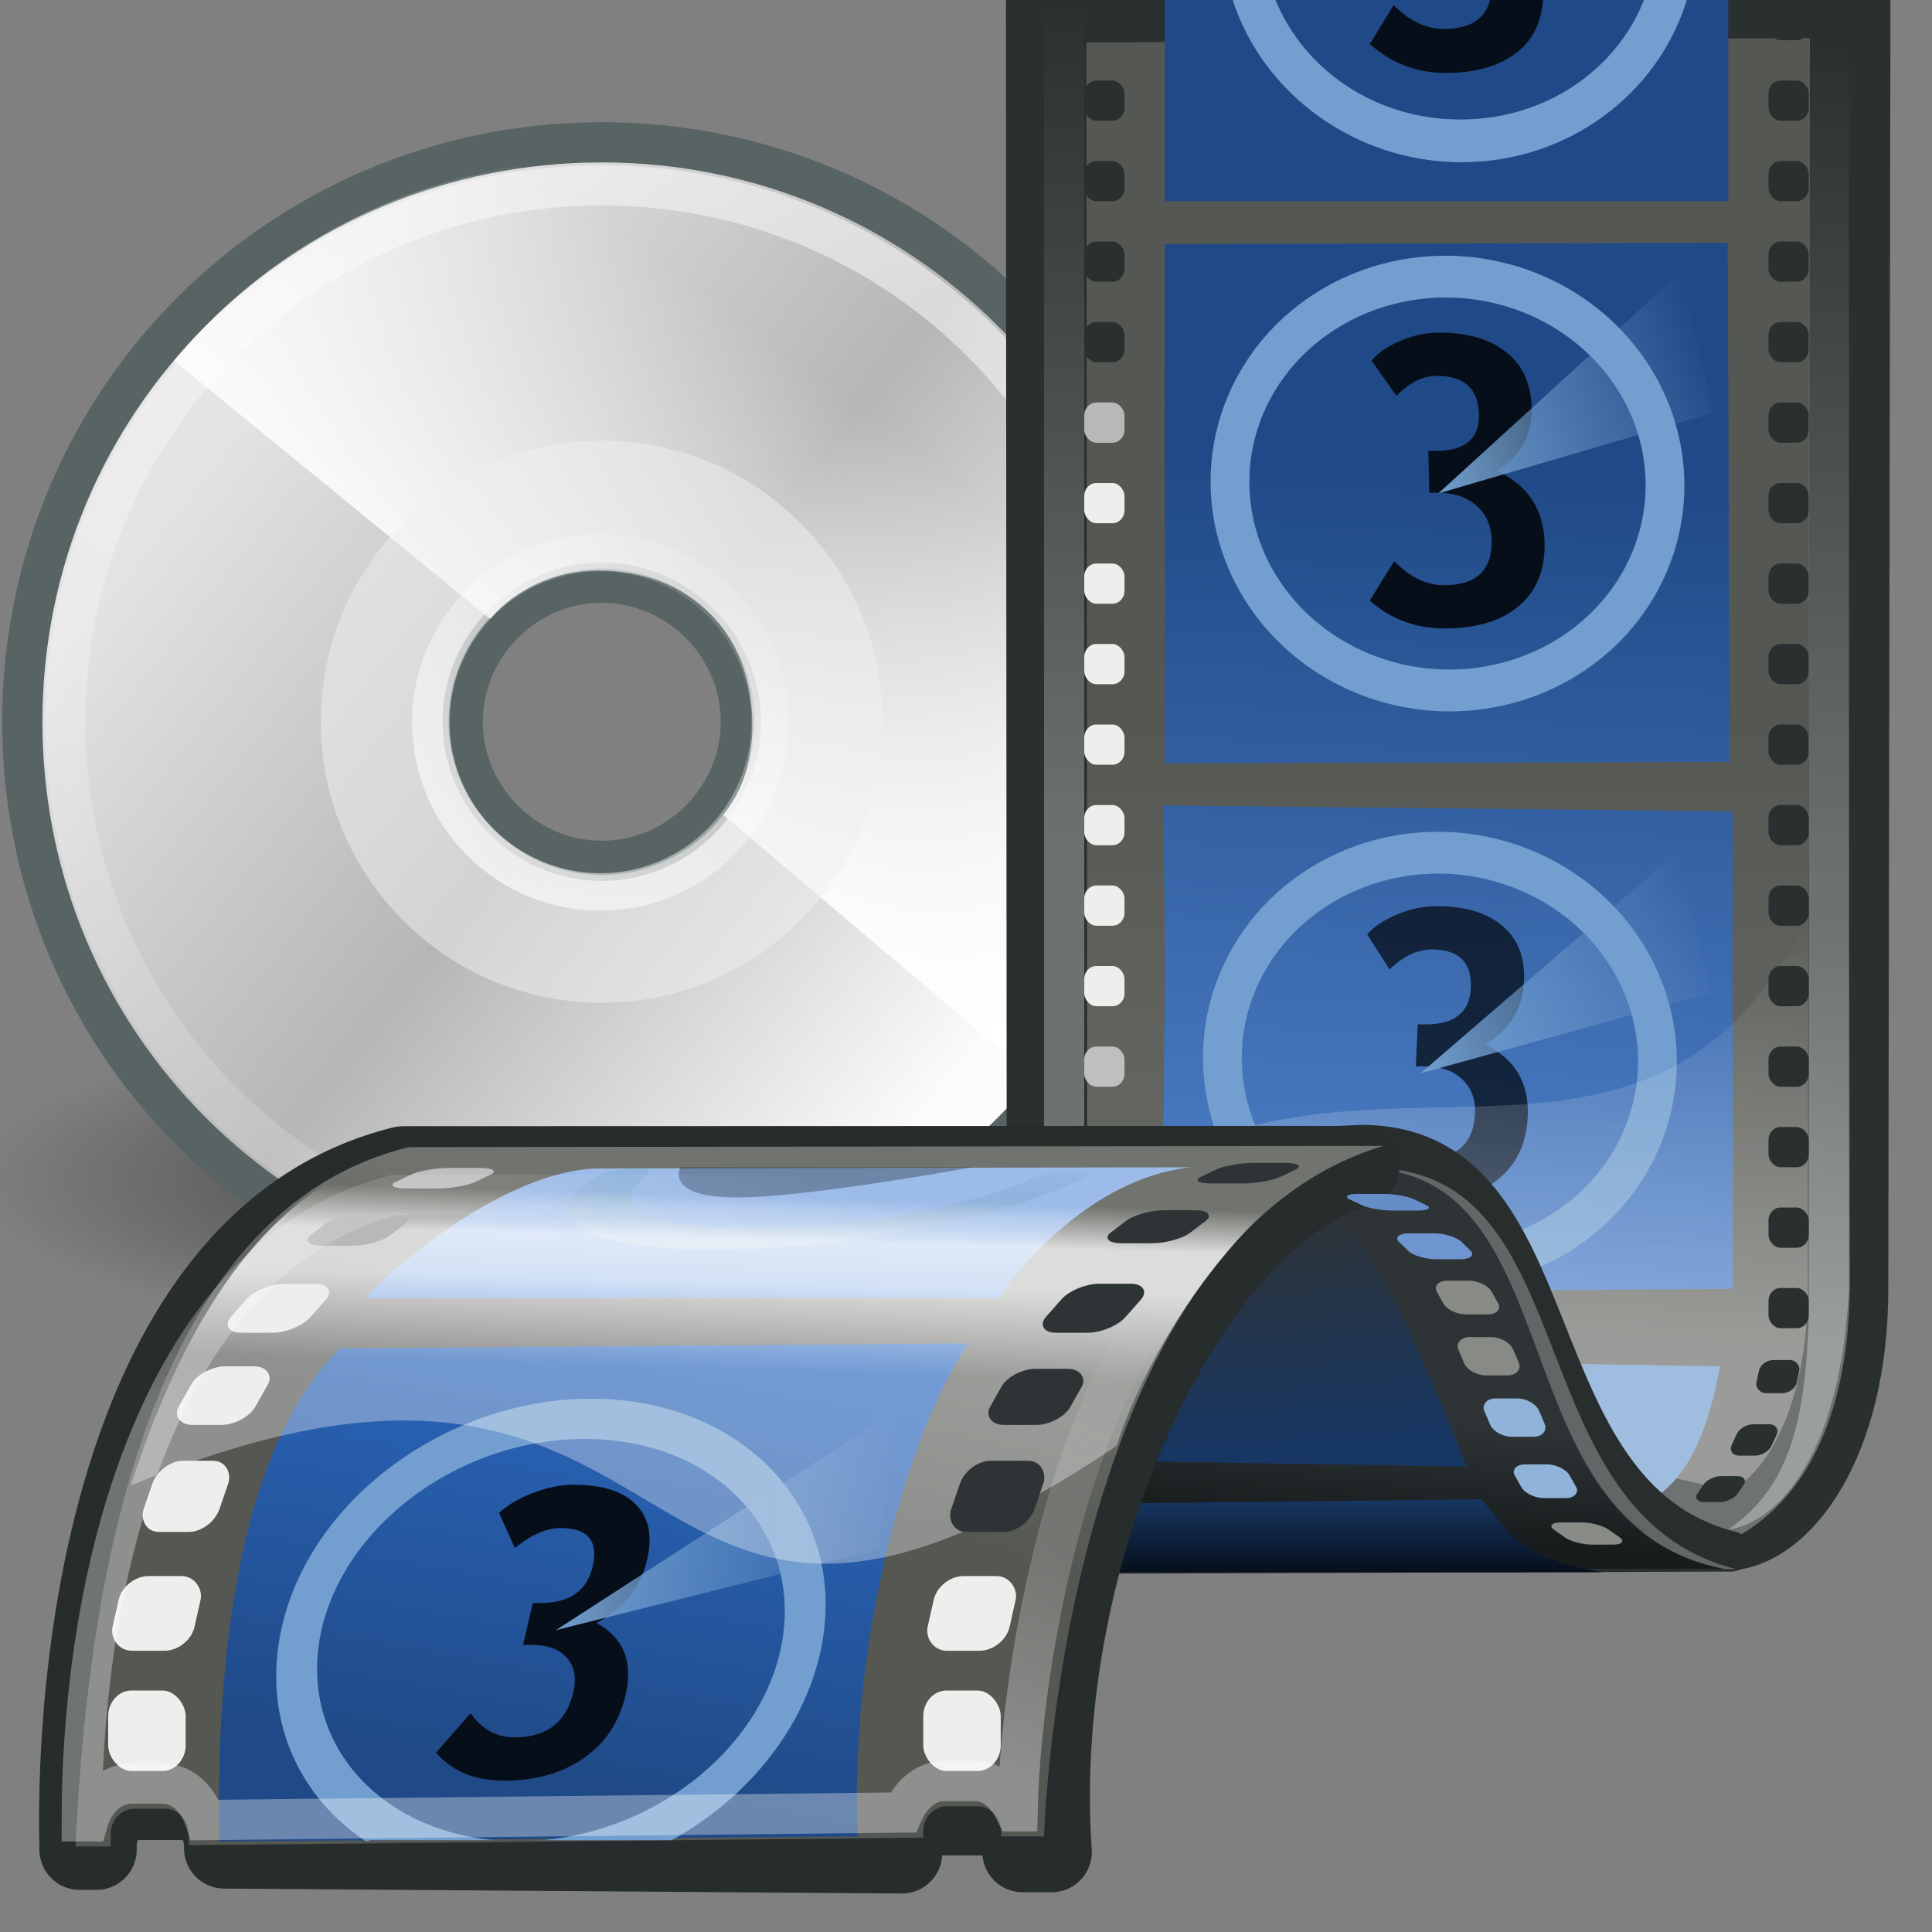 <?xml version="1.0" encoding="UTF-8" standalone="no"?>
<!-- Created with Inkscape (http://www.inkscape.org/) -->
<svg id="svg11300" xmlns:rdf="http://www.w3.org/1999/02/22-rdf-syntax-ns#" xmlns="http://www.w3.org/2000/svg" height="48px" width="48px" xmlns:cc="http://web.resource.org/cc/" xmlns:xlink="http://www.w3.org/1999/xlink" xmlns:dc="http://purl.org/dc/elements/1.1/">
 <rect width="100%" height="100%" fill="#808080" stroke="none"/>
 <defs id="defs3">
  <linearGradient id="linearGradient3081">
   <stop id="stop3083" style="stop-color:#fff" offset="0"/>
   <stop id="stop3085" style="stop-color:#fff;stop-opacity:0" offset="1"/>
  </linearGradient>
  <linearGradient id="linearGradient2933">
   <stop id="stop2935" style="stop-color:#204a87" offset="0"/>
   <stop id="stop2937" style="stop-color:#5b8fdb" offset="1"/>
  </linearGradient>
  <linearGradient id="linearGradient2855">
   <stop id="stop2857" style="stop-color:#2e3436" offset="0"/>
   <stop id="stop2859" style="stop-color:#181c1d" offset="1"/>
  </linearGradient>
  <linearGradient id="linearGradient2847">
   <stop id="stop2849" style="stop-color:#555753" offset="0"/>
   <stop id="stop2851" style="stop-color:#71736e" offset="1"/>
  </linearGradient>
  <linearGradient id="linearGradient2839">
   <stop id="stop2841" style="stop-color:#555753" offset="0"/>
   <stop id="stop2843" style="stop-color:#6c6e69" offset="1"/>
  </linearGradient>
  <linearGradient id="linearGradient2831">
   <stop id="stop2833" style="stop-color:#729fcf" offset="0"/>
   <stop id="stop2835" style="stop-color:#729fcf;stop-opacity:0" offset="1"/>
  </linearGradient>
  <linearGradient id="linearGradient4415" y2="11.67" gradientUnits="userSpaceOnUse" y1="24.92" gradientTransform="translate(.5 -.354)" x2="15.889" x1="25.986">
   <stop id="stop4411" style="stop-color:#fff" offset="0"/>
   <stop id="stop4413" style="stop-color:#fff;stop-opacity:0" offset="1"/>
  </linearGradient>
  <linearGradient id="linearGradient3526" y2="34.308" gradientUnits="userSpaceOnUse" y1="11.188" gradientTransform="matrix(1.19 0 0 1.19 -4.309 -3.833)" x2="32.511" x1="14.997">
   <stop id="stop3034" style="stop-color:#EBEBEB" offset="0"/>
   <stop id="stop3036" style="stop-color:#fff" offset=".5"/>
   <stop id="stop3038" style="stop-color:#EBEBEB" offset="1"/>
  </linearGradient>
  <linearGradient id="linearGradient3523" y2="14.203" gradientUnits="userSpaceOnUse" y1="32.416" gradientTransform="matrix(1.19 0 0 1.19 -4.309 -3.833)" x2="35.391" x1="12.274">
   <stop id="stop3043" style="stop-color:#FBFBFB" offset="0"/>
   <stop id="stop3045" style="stop-color:#B6B6B6" offset=".5"/>
   <stop id="stop3047" style="stop-color:#E4E4E4" offset="1"/>
  </linearGradient>
  <linearGradient id="linearGradient3519" y2="54.698" gradientUnits="userSpaceOnUse" y1="3.61" gradientTransform="matrix(.974 0 0 .974 .544 -.688)" x2="48.799" x1="10.502">
   <stop id="stop6038" style="stop-color:#fff" offset="0"/>
   <stop id="stop6040" style="stop-color:#fff;stop-opacity:0" offset="1"/>
  </linearGradient>
  <linearGradient id="linearGradient3515" y2="18.367" gradientUnits="userSpaceOnUse" y1="31.495" x2="17.743" x1="28.703">
   <stop id="stop6030" style="stop-color:#fff" offset="0"/>
   <stop id="stop6032" style="stop-color:#fff;stop-opacity:0" offset="1"/>
  </linearGradient>
  <radialGradient id="radialGradient3507" gradientUnits="userSpaceOnUse" xlink:href="#linearGradient23419" cx="23.335" cy="41.636" r="22.627" gradientTransform="matrix(1 0 0 .25 0 31.227)"/>
  <linearGradient id="linearGradient23419">
   <stop id="stop23421" offset="0"/>
   <stop id="stop23423" style="stop-opacity:0" offset="1"/>
  </linearGradient>
  <linearGradient id="linearGradient2837" y2="37.75" xlink:href="#linearGradient2831" gradientUnits="userSpaceOnUse" x2="23.375" gradientTransform="translate(-1.062)" y1="37.75" x1="14.875"/>
  <linearGradient id="linearGradient2845" y2="33.875" xlink:href="#linearGradient2839" gradientUnits="userSpaceOnUse" x2="36.509" gradientTransform="translate(-2)" y1="17.875" x1="36.509"/>
  <linearGradient id="linearGradient2861" y2="37.75" xlink:href="#linearGradient2855" gradientUnits="userSpaceOnUse" x2="32.25" gradientTransform="translate(-1.062)" y1="34.875" x1="32.5"/>
  <linearGradient id="linearGradient2869" y2="33.375" gradientUnits="userSpaceOnUse" x2="18.75" gradientTransform="translate(-1.062)" y1="44.5" x1="16.748">
   <stop id="stop2865" style="stop-color:#204a87" offset="0"/>
   <stop id="stop2867" style="stop-color:#2b68c0" offset="1"/>
  </linearGradient>
  <linearGradient id="linearGradient2883" y2="37.375" xlink:href="#linearGradient2933" gradientUnits="userSpaceOnUse" x2="33.255" gradientTransform="matrix(.845 0 0 1 3.736 0)" y1="11.625" x1="34.435"/>
  <linearGradient id="linearGradient2899" y2="32.25" gradientUnits="userSpaceOnUse" x2="19.312" gradientTransform="translate(-1.062)" y1="30.125" x1="19.373">
   <stop id="stop2981" style="stop-color:#9cbbe8" offset="0"/>
   <stop id="stop2983" style="stop-color:#427fd5" offset="1"/>
  </linearGradient>
  <linearGradient id="linearGradient2943" y2="37.75" xlink:href="#linearGradient2831" gradientUnits="userSpaceOnUse" x2="23.375" gradientTransform="matrix(1 0 .386 1 4.795 -13.833)" y1="37.75" x1="14.875"/>
  <linearGradient id="linearGradient2949" y2="37.75" xlink:href="#linearGradient2831" gradientUnits="userSpaceOnUse" x2="23.375" gradientTransform="matrix(.945 0 .364 1 5.978 -28.24)" y1="37.75" x1="14.875"/>
  <linearGradient id="linearGradient2957" y2="42.117" gradientUnits="userSpaceOnUse" x2="17.619" y1="45.538" x1="17.333">
   <stop id="stop2953" style="stop-color:#99b9dc" offset="0"/>
   <stop id="stop2955" style="stop-color:#729fcf;stop-opacity:0" offset="1"/>
  </linearGradient>
  <linearGradient id="linearGradient2987" y2="30.75" xlink:href="#linearGradient2847" gradientUnits="userSpaceOnUse" x2="20" gradientTransform="translate(-.886 .614)" y1="36.875" x1="18.625"/>
  <linearGradient id="linearGradient2998" y2="37.375" xlink:href="#linearGradient2933" gradientUnits="userSpaceOnUse" x2="33.255" gradientTransform="matrix(.788 0 0 1 5.354 0)" y1="11.625" x1="34.435"/>
  <linearGradient id="linearGradient3077" y2="37.75" xlink:href="#linearGradient2855" gradientUnits="userSpaceOnUse" x2="32.25" gradientTransform="translate(-1.062 .177)" y1="34.875" x1="32.5"/>
  <linearGradient id="linearGradient3087" y2="1.062" xlink:href="#linearGradient3081" gradientUnits="userSpaceOnUse" x2="46.375" gradientTransform="translate(-2)" y1="21.938" x1="46.312"/>
  <linearGradient id="linearGradient3091" y2="1.062" xlink:href="#linearGradient3081" gradientUnits="userSpaceOnUse" x2="46.375" gradientTransform="translate(-21,-1)" y1="21.938" x1="46.312"/>
  <linearGradient id="linearGradient3131" y2="29.655" gradientUnits="userSpaceOnUse" x2="17.438" gradientTransform="translate(-1.062)" y1="33.959" x1="17.312">
   <stop id="stop3127" style="stop-color:#fff;stop-opacity:.452" offset="0"/>
   <stop id="stop3490" style="stop-color:#fff" offset=".5"/>
   <stop id="stop3492" style="stop-color:#fff" offset=".75"/>
   <stop id="stop3129" style="stop-color:#fff;stop-opacity:0" offset="1"/>
  </linearGradient>
  <linearGradient id="linearGradient3141" y2="21.96" gradientUnits="userSpaceOnUse" x2="34.952" gradientTransform="translate(-1.062)" y1="32.576" x1="34.162">
   <stop id="stop3137" style="stop-color:#fff" offset="0"/>
   <stop id="stop3139" style="stop-color:#fff;stop-opacity:0" offset="1"/>
  </linearGradient>
  <linearGradient id="linearGradient3147" y2="30.75" xlink:href="#linearGradient2847" gradientUnits="userSpaceOnUse" x2="20" gradientTransform="translate(-1.062)" y1="36.875" x1="18.625"/>
  <linearGradient id="linearGradient3155" y2="29.156" gradientUnits="userSpaceOnUse" x2="20.413" y1="40.105" x1="15.738">
   <stop id="stop3151" style="stop-color:#fff" offset="0"/>
   <stop id="stop3153" style="stop-color:#fff;stop-opacity:0" offset="1"/>
  </linearGradient>
  <linearGradient id="linearGradient3173" y2="37.375" xlink:href="#linearGradient2933" gradientUnits="userSpaceOnUse" x2="33.255" gradientTransform="matrix(.845 0 0 1 4.674 0)" y1="11.625" x1="34.435"/>
  <linearGradient id="linearGradient3218" y2="30.062" gradientUnits="userSpaceOnUse" x2="30.125" gradientTransform="translate(.938)" y1="36.062" x1="30.5">
   <stop id="stop3214" style="stop-color:#173663" offset="0"/>
   <stop id="stop3216" style="stop-color:#173663;stop-opacity:0" offset="1"/>
  </linearGradient>
  <linearGradient id="linearGradient3228" y2="39.062" gradientUnits="userSpaceOnUse" x2="29.062" gradientTransform="translate(.938)" y1="37.25" x1="29.062">
   <stop id="stop3224" style="stop-color:#173663" offset="0"/>
   <stop id="stop3226" style="stop-color:#060f1b" offset="1"/>
  </linearGradient>
 </defs>
 <g id="layer1">
  <g id="g3109" transform="matrix(-.691 0 0 .691 31.716 1.578)">
   <path id="path23417" style="opacity:.55;color:black;fill-rule:evenodd;fill:url(#radialGradient3507)" d="m45.962 41.636a22.627 5.657 0 1 1 -45.255 0 22.627 5.657 0 1 1 45.255 0z" transform="matrix(1 0 0 1.066 .915 -4.218)"/>
   <path id="path3040" style="fill:url(#linearGradient3526)" d="m24.262 2.833c-11.547 0-20.833 9.286-20.833 20.834 0 11.547 9.286 20.833 20.833 20.833 11.548 0 20.834-9.286 20.834-20.833 0-11.548-9.286-20.834-20.834-20.834v0zm0 25.834c-2.738 0-5-2.262-5-5s2.262-5 5-5c2.739 0 5 2.262 5 5s-2.261 5-5 5z"/>
   <path id="path3049" style="stroke:#586464;stroke-width:1.446;fill:url(#linearGradient3523)" d="m24.262 2.833c-11.547 0-20.833 9.286-20.833 20.834 0 11.547 9.286 20.833 20.833 20.833 11.548 0 20.834-9.286 20.834-20.833 0-11.548-9.286-20.834-20.834-20.834v0zm0 25.834c-2.738 0-5-2.262-5-5s2.262-5 5-5c2.739 0 5 2.262 5 5s-2.261 5-5 5z"/>
   <path id="path3531" style="fill:url(#linearGradient4415)" d="m23.411 3.459c-10.762 0.406-19.3 9.217-19.3 20.082-0 4.926 1.747 9.403 4.667 12.887l11.117-9.411c-0.721-0.843-1.049-2.043-1.049-3.226 0-3.39 2.304-5.567 5.567-5.567 1.484 0 2.971 0.673 3.859 1.746l11.367-9.285c-3.675-4.424-9.244-7.226-15.476-7.226-0.261 0-0.494-0.01-0.752 0z"/>
   <path id="path3051" style="opacity:.511;fill:#eeeeec" d="m24.262 13.563c-5.642 0-10.104 4.592-10.104 10.104 0 5.642 4.593 10.104 10.104 10.104 5.643 0 10.105-4.593 10.105-10.104 0-5.643-4.593-10.104-10.105-10.104zm0 15.615c-3.018 0-5.511-2.493-5.511-5.511s2.493-5.512 5.511-5.512c3.019 0 5.512 2.494 5.512 5.512s-2.493 5.511-5.512 5.511z"/>
   <path id="path5264" style="opacity:.546;stroke:url(#linearGradient3519);stroke-width:1.446;fill:none" d="m24.262 4.38c-10.69 0-19.286 8.597-19.286 19.287 0 10.69 8.596 19.286 19.286 19.286 10.691 0 19.287-8.596 19.287-19.286s-8.596-19.287-19.287-19.287v0z"/>
   <path id="path6026" style="opacity:.672;color:black;stroke:url(#linearGradient3515);stroke-width:1.346;fill:none" d="m30.406 24.931a6.099 6.099 0 1 1 -12.198 0 6.099 6.099 0 1 1 12.198 0z" transform="translate(.004 -1.245)"/>
  </g>
 </g>
 <g id="layer2">
  <g id="g3177" transform="translate(.938)">
   <path id="path3073" style="stroke-linejoin:round;fill-rule:evenodd;color:black;stroke:#2a3030;stroke-linecap:round;stroke-width:2;fill:url(#linearGradient2845)" d="m45.03-0.062l-19.977 0.125 0.02 29.318c-0.183 3.152-1.136 3.911-1.823 4.495l18.662 4.148c1.373 0 3.064-2.176 3.064-5.998l0.054-32.088z"/>
   <path id="path4008" style="fill-rule:evenodd;color:black;fill:url(#linearGradient2845)" d="m45.03-0.062l-19.977 0.125 0.02 29.318c-0.183 3.152-1.136 3.911-1.823 4.495l18.662 4.148c1.373 0 3.064-2.176 3.064-5.998l0.054-32.088z"/>
   <path id="path2879" style="color:black;fill-rule:evenodd;fill:url(#linearGradient2883)" d="m27.997 18.962l14.041-0.031-0.052-12.897-13.986 0.029-0.003 12.899z"/>
   <path id="path2996" style="color:black;fill-rule:evenodd;fill:url(#linearGradient2998)" d="m28 5v-5h14v5h-14z"/>
   <path id="path2975" style="block-progression:tb;fill-rule:evenodd;text-indent:0;color:black;text-transform:none;fill:#060e19" d="m33.093 14.919l0.608-0.978c0.387 0.399 0.8 0.599 1.241 0.599 0.805 0 1.198-0.378 1.179-1.134-0.009-0.344-0.132-0.623-0.371-0.837-0.239-0.217-0.557-0.326-0.952-0.326h-0.224l-0.026-1.041h0.19c0.726 0 1.082-0.303 1.067-0.91-0.016-0.636-0.363-0.954-1.04-0.954-0.351 0-0.687 0.166-1.01 0.496l-0.615-0.871c0.148-0.188 0.382-0.352 0.703-0.491s0.644-0.209 0.968-0.209c0.71 0 1.267 0.162 1.671 0.486 0.407 0.324 0.618 0.778 0.632 1.362 0.018 0.694-0.268 1.223-0.856 1.586 0.765 0.364 1.158 0.957 1.178 1.781 0.017 0.678-0.195 1.203-0.637 1.576-0.438 0.373-1.053 0.56-1.845 0.56-0.72 0-1.34-0.232-1.861-0.696"/>
   <path id="path2929" style="stroke-linejoin:round;color:black;stroke:#729fcf;stroke-linecap:round;stroke-width:1.225;fill:none" d="m23.875 42.812a6.875 6.062 0 1 1 -13.75 0 6.875 6.062 0 1 1 13.75 0z" transform="matrix(.786 0 .008 .848 21.32 -24.291)"/>
   <path id="path2947" style="color:black;fill-rule:evenodd;fill:url(#linearGradient2949)" d="m34.795 12.26l6.028-5.5 0.803 3.5-6.831 2z"/>
   <path id="path3089" style="opacity:.312;color:black;fill-rule:evenodd;fill:url(#linearGradient3091)" d="m26-1v32c-0.217 4.41-1.937 5.875-3 6 1.354-0.938 2.024-2.387 2-6v-32h1z"/>
   <path id="path3000" style="color:black;fill-rule:evenodd;fill:#729fcf" d="m29.688 0c0.759 2.344 3.056 4.031 5.687 4.031s4.879-1.687 5.594-4.031h-1.063c-0.681 1.726-2.437 2.969-4.562 2.969-2.127-0-3.881-1.24-4.594-2.969h-1.062z"/>
   <rect id="rect3021" style="color:black;fill-rule:evenodd;fill:#2a3030" rx=".301" ry=".32" height="1" width="1" y="18" x="43"/>
   <rect id="rect3023" style="color:black;fill-rule:evenodd;fill:#2a3030" rx=".301" ry=".32" height="1" width="1" y="16" x="43"/>
   <rect id="rect3025" style="color:black;fill-rule:evenodd;fill:#2a3030" rx=".301" ry=".32" height="1" width="1" y="14" x="43"/>
   <rect id="rect3027" style="color:black;fill-rule:evenodd;fill:#2a3030" rx=".301" ry=".32" height="1" width="1" y="12" x="43"/>
   <rect id="rect3029" style="color:black;fill-rule:evenodd;fill:#2a3030" rx=".301" ry=".32" height="1" width="1" y="10" x="43"/>
   <rect id="rect3031" style="color:black;fill-rule:evenodd;fill:#2a3030" rx=".301" ry=".32" height="1" width="1" y="8" x="43"/>
   <rect id="rect3033" style="color:black;fill-rule:evenodd;fill:#2a3030" rx=".301" ry=".32" height="1" width="1" y="6" x="43"/>
   <rect id="rect3035" style="color:black;fill-rule:evenodd;fill:#2a3030" rx=".301" ry=".32" height="1" width="1" y="4" x="43"/>
   <rect id="rect3037" style="color:black;fill-rule:evenodd;fill:#2a3030" rx=".301" ry=".32" height="1" width="1" y="2" x="43"/>
   <rect id="rect3039" style="color:black;fill-rule:evenodd;fill:#2a3030" rx=".301" ry=".32" height="1" width="1" y="0" x="43"/>
   <rect id="rect3053" style="color:black;fill-rule:evenodd;fill:#eeeeec" rx=".301" ry=".32" height="1" width="1" y="18" x="26"/>
   <rect id="rect3055" style="color:black;fill-rule:evenodd;fill:#eeeeec" rx=".301" ry=".32" height="1" width="1" y="16" x="26"/>
   <rect id="rect3057" style="color:black;fill-rule:evenodd;fill:#eeeeec" rx=".301" ry=".32" height="1" width="1" y="14" x="26"/>
   <rect id="rect3059" style="color:black;fill-rule:evenodd;fill:#eeeeec" rx=".301" ry=".32" height="1" width="1" y="12" x="26"/>
   <rect id="rect3061" style="color:black;fill-rule:evenodd;fill:#b8b8b8" rx=".301" ry=".32" height="1" width="1" y="10" x="26"/>
   <rect id="rect3063" style="color:black;fill-rule:evenodd;fill:#2a3030" rx=".301" ry=".32" height="1" width="1" y="8" x="26"/>
   <rect id="rect3065" style="color:black;fill-rule:evenodd;fill:#2a3030" rx=".301" ry=".32" height="1" width="1" y="6" x="26"/>
   <rect id="rect3067" style="color:black;fill-rule:evenodd;fill:#2a3030" rx=".301" ry=".32" height="1" width="1" y="4" x="26"/>
   <rect id="rect3069" style="color:black;fill-rule:evenodd;fill:#2a3030" rx=".301" ry=".32" height="1" width="1" y="2" x="26"/>
   <rect id="rect3071" style="color:black;fill-rule:evenodd;fill:#2a3030" rx=".301" ry=".32" height="1" width="1" y="0" x="26"/>
   <path id="path3079" style="opacity:.312;color:black;fill-rule:evenodd;fill:url(#linearGradient3087)" d="m45 0v32c-0.217 4.41-1.937 5.875-3 6 1.354-0.938 2.024-2.387 2-6v-32h1z"/>
   <path id="path3093" style="block-progression:tb;fill-rule:evenodd;text-indent:0;color:black;text-transform:none;fill:#060e19" d="m36.094-0.062c-0.101 0.519-0.49 0.781-1.156 0.781-0.442 0-0.864-0.195-1.25-0.594l-0.594 0.969c0.521 0.464 1.155 0.719 1.875 0.719 0.791 0 1.405-0.19 1.843-0.562 0.38-0.32 0.553-0.767 0.594-1.312h-1.312z"/>
  </g>
  <path id="path2992" style="opacity:.55;fill-rule:evenodd;color:black;fill:url(#radialGradient3507)" d="m45.962 41.636a22.627 5.657 0 1 1 -45.255 0 22.627 5.657 0 1 1 45.255 0z" transform="matrix(-.82 0 0 .988 49.765 -3.941)"/>
  <rect id="rect3043" style="color:black;fill-rule:evenodd;fill:#2a3030" rx=".301" ry=".32" height="1" width="1" y="28" x="26.938"/>
  <path id="path2873" style="color:black;fill-rule:evenodd;fill:#729fcf" d="m42.733 33.946l-16.193-0.265-2.147 3.182 16.105 0.645c1.285-0.409 1.897-1.707 2.235-3.562z"/>
  <path id="path2877" style="color:black;fill-rule:evenodd;fill:url(#linearGradient3173)" d="m43.05 32.02l-0.007-11.862-14.134-0.146c0.066 4.755 0.005 8.153-0.086 12.12l14.227-0.112z"/>
  <path id="path2973" style="opacity:.769;fill-rule:evenodd;block-progression:tb;text-indent:0;color:black;text-transform:none;fill:#060e19" d="m33.516 29.169l0.674-0.978c0.359 0.399 0.759 0.599 1.201 0.599 0.804 0 1.222-0.378 1.255-1.134 0.015-0.344-0.09-0.623-0.314-0.837-0.224-0.217-0.534-0.326-0.93-0.326h-0.224l0.045-1.041h0.19c0.727 0 1.103-0.303 1.129-0.91 0.028-0.636-0.298-0.953-0.976-0.953-0.35 0-0.698 0.165-1.043 0.496l-0.556-0.871c0.161-0.188 0.406-0.352 0.737-0.492 0.33-0.139 0.658-0.209 0.982-0.209 0.71 0 1.256 0.162 1.638 0.487 0.385 0.324 0.565 0.778 0.54 1.362-0.03 0.694-0.352 1.223-0.964 1.586 0.74 0.364 1.092 0.957 1.057 1.781-0.03 0.678-0.278 1.203-0.745 1.576-0.464 0.373-1.091 0.56-1.883 0.56-0.72 0-1.324-0.232-1.813-0.696"/>
  <path id="path2931" style="stroke-linejoin:round;color:black;stroke:#729fcf;stroke-linecap:round;stroke-width:1.225;fill:none" d="m23.875 42.812a6.875 6.062 0 1 1 -13.75 0 6.875 6.062 0 1 1 13.75 0z" transform="matrix(.786 0 .008 .848 22.07 -9.978)"/>
  <path id="path2941" style="color:black;fill-rule:evenodd;fill:url(#linearGradient2943)" d="m35.291 26.667l6.379-5.5 0.849 3.5-7.228 2z"/>
  <path id="path3133" style="opacity:.317;color:black;fill-rule:evenodd;fill:url(#linearGradient3141)" d="m25.896 31.295l0.088 6.982 15.822 0.354s4.066-0.265 4.154-6.629v-11.933c-3.946 13.027-13.071 2.988-20.064 11.226z"/>
  <path id="path3075" style="stroke-linejoin:round;fill-rule:evenodd;color:black;stroke:#282e2e;stroke-linecap:round;fill:url(#linearGradient3077)" d="m9.312 29.677l24.502-1.23c5.388 0 3.697 8.723 9.197 10.098l-28.044 0.096-5.654-8.964z"/>
  <path id="path3230" style="opacity:.266;color:black;fill-rule:evenodd;fill:#fff" d="m9.578 29.5l24.501-0.479c5.388 0 3.564 8.591 9.064 9.966 0 0-27.381-0.08-27.381-0.08l-6.184-9.407z"/>
  <path id="path4006" style="color:black;fill-rule:evenodd;fill:url(#linearGradient2861)" d="m9.312 29.5l24.502-0.479c5.388 0 3.314 8.904 9.064 9.966 0 0-27.381-0.08-27.381-0.08l-6.184-9.407z"/>
  <path id="path3220" style="color:black;fill-rule:evenodd;fill:url(#linearGradient3228)" d="m36.812 37.25c0.604 0.683 0.817 1.445 3 1.812h-19l-0.624-1.624 16.624-0.188z"/>
  <path id="path3210" style="color:black;fill-rule:evenodd;fill:url(#linearGradient3218)" d="m36.438 36.438c-1.529-3.906-2.745-6.31-4-6.813l-16.063-0.063 4.563 6.626 15.5 0.25z"/>
  <path id="path2985" style="stroke-linejoin:round;fill-rule:evenodd;color:black;stroke:#272c2c;stroke-linecap:round;stroke-miterlimit:10;stroke-width:2;fill:url(#linearGradient2987)" d="m10.013 28.98c-7.034 1.728-8.159 12.035-8.034 16.973h0.418v-0.125c0-0.355 0.273-1.111 0.594-1.111h1.987c0.321 0 0.594 0.756 0.594 1.111v0.093l16.836 0.122c0.015-0.339 0.283-0.947 0.594-0.947h1.766c0.303 0 0.61 0.591 0.638 0.916h0.72c-0.53-7.69 3.507-15.911 7.647-17.039l-23.759 0.007z"/>
  <path id="path3119" style="color:black;fill-rule:evenodd;fill:url(#linearGradient3147)" d="m34.375 28.469l-24.219 0.031c-7.033 1.727-8.031 12.312-8.281 17.375h0.875v-0.313c0-0.354 0.273-0.624 0.594-0.624h0.75c0.321 0 0.594 0.27 0.594 0.624v0.282l18.25-0.188v-0.156c0-0.354 0.272-0.625 0.593-0.625h0.75c0.321 0 0.594 0.271 0.594 0.625v0.125h1.063s0.438-14.776 8.437-17.156z"/>
  <path id="path4028" style="color:black;fill-rule:evenodd;fill:url(#linearGradient2869)" d="m5.438 45.75c-0.088-6.7 1.153-10.403 3-12.25l15.624-0.125c-1.5 2.141-2.977 7.449-2.75 12.25l-15.874 0.125z"/>
  <path id="path4030" style="color:black;fill-rule:evenodd;fill:#729fcf" d="m14.688 34.75c-3.689 0-7.193 2.658-7.75 6-0.348 2.089 0.535 3.925 2.156 5 0.038-0.008 0.085-0.031 0.125-0.031h3.062c-2.88-0.259-4.77-2.41-4.343-4.969 0.455-2.73 3.382-5 6.593-5s5.361 2.27 4.907 5c-0.427 2.559-3.003 4.71-5.969 4.969h3.219c1.949-1.08 3.405-2.902 3.75-4.969 0.557-3.342-2.062-6-5.75-6z"/>
  <path id="text4032" style="block-progression:tb;fill-rule:evenodd;text-indent:0;color:black;text-transform:none;fill:#060e19" d="m10.833 43.544l0.858-0.978c0.284 0.399 0.647 0.599 1.088 0.599 0.805 0 1.294-0.378 1.468-1.134 0.079-0.344 0.026-0.623-0.158-0.837-0.183-0.217-0.473-0.326-0.869-0.326h-0.224l0.24-1.041h0.19c0.726 0 1.16-0.303 1.299-0.91 0.147-0.636-0.119-0.953-0.797-0.953-0.35 0-0.729 0.165-1.136 0.496l-0.393-0.871c0.196-0.188 0.472-0.352 0.828-0.492 0.357-0.139 0.697-0.209 1.021-0.209 0.711 0 1.226 0.162 1.547 0.487 0.325 0.324 0.42 0.778 0.285 1.362-0.16 0.694-0.58 1.223-1.26 1.586 0.672 0.364 0.913 0.957 0.724 1.781-0.157 0.678-0.503 1.203-1.04 1.576-0.533 0.373-1.196 0.56-1.987 0.56-0.72 0-1.281-0.232-1.684-0.696"/>
  <path id="path2829" style="color:black;fill-rule:evenodd;fill:url(#linearGradient2837)" d="m13.812 40.5l8.5-5.5-0.5 3.5-8 2z"/>
  <path id="path2871" style="color:black;fill-rule:evenodd;fill:url(#linearGradient2899)" d="m9.062 32.25h15.75s1.907-2.938 4.782-3.25l-14.844 0.031c-2.185 0.124-4.769 2.247-5.688 3.219z"/>
  <path id="path2927" style="color:black;stroke:url(#linearGradient2957);stroke-linecap:round;stroke-width:1.569;fill:none" d="m23.839 43.348a6.875 5.246 0 0 1 -13.675 0.024" transform="matrix(.8 0 -.566 .325 31.783 15.173)"/>
  <path id="path2977" style="opacity:.307;color:black;fill-rule:evenodd;fill:#060e19" d="m16.906 29h7.25s-4.148 0.766-5.906 0.75-1.344-0.75-1.344-0.75z"/>
  <path id="path3120" style="opacity:.749;color:black;fill-rule:evenodd;fill:url(#linearGradient3131)" d="m34.133 28.501l-23.998 0.031c-3.741 0.919-5.705 4.742-6.886 8.374 14.694-6.081 11.686 7.613 24.49-0.981 1.115-3.396 4.158-7.072 6.394-7.424z"/>
  <rect id="rect2885" style="color:black;fill-rule:evenodd;fill:#eeeeec" rx=".58" ry=".64" height="2" width="1.925" y="42" x="22.938"/>
  <rect id="rect2887" style="color:black;fill-rule:evenodd;fill:#eeeeec" transform="matrix(1 0 -.219 .976 0 0)" rx=".613" ry=".608" height="1.902" width="2.036" y="40.119" x="32.116"/>
  <rect id="rect2891" style="color:black;fill-rule:evenodd;fill:#2e3436" transform="matrix(1 0 -.492 .871 0 0)" rx=".6" ry=".512" height="1.601" width="1.994" y="39.045" x="44.342"/>
  <rect id="rect2901" ry=".598" style="color:black;fill-rule:evenodd;fill:#2e3436" rx=".567" transform="matrix(1 0 -.325 .946 0 0)" height="1.869" width="2.07" y="38.364" x="36.513"/>
  <rect id="rect2903" ry=".519" style="color:black;fill-rule:evenodd;fill:#2e3436" rx=".596" transform="matrix(1 0 -.661 .75 0 0)" height="1.623" width="1.98" y="42.526" x="54.822"/>
  <rect id="rect2905" style="color:black;fill-rule:evenodd;fill:#2e3436" transform="matrix(1 0 -.794 .607 0 0)" rx=".596" ry=".432" height="1.35" width="1.98" y="49.535" x="67.652"/>
  <rect id="rect2907" ry=".38" style="color:black;fill-rule:evenodd;fill:#2e3436" rx=".596" transform="matrix(1 0 -.903 .43 0 0)" height="1.188" width="1.98" y="67.192" x="91.233"/>
  <rect id="rect2909" style="color:black;fill-rule:evenodd;fill:#eeeeec" rx=".58" ry=".64" height="2" width="1.925" y="42" x="2.688"/>
  <rect id="rect2911" ry=".608" style="color:black;fill-rule:evenodd;fill:#eeeeec" rx=".613" transform="matrix(1 0 -.219 .976 0 0)" height="1.902" width="2.036" y="40.119" x="11.866"/>
  <rect id="rect2913" ry=".512" style="color:black;fill-rule:evenodd;fill:#eeeeec" rx=".6" transform="matrix(1 0 -.492 .871 0 0)" height="1.673" width="1.904" y="38.973" x="24.181"/>
  <rect id="rect2915" style="color:black;fill-rule:evenodd;fill:#eeeeec" transform="matrix(1 0 -.325 .946 0 0)" rx=".567" ry=".598" height="1.869" width="1.882" y="38.364" x="16.451"/>
  <rect id="rect2917" style="color:black;fill-rule:evenodd;fill:#eeeeec" transform="matrix(1 0 -.661 .75 0 0)" rx=".596" ry=".519" height="1.623" width="1.98" y="42.526" x="34.572"/>
  <rect id="rect2919" ry=".432" style="color:black;fill-rule:evenodd;fill:#b8b8b8" rx=".596" transform="matrix(1 0 -.794 .607 0 0)" height="1.35" width="1.98" y="49.638" x="47.859"/>
  <rect id="rect2921" style="color:black;fill-rule:evenodd;fill:#bebebe" transform="matrix(1 0 -.903 .43 0 0)" rx=".596" ry=".38" height="1.188" width="1.98" y="67.483" x="71.495"/>
  <rect id="rect3009" style="color:black;fill-rule:evenodd;fill:#2a3030" rx=".301" ry=".32" height="1" width="1" y="30" x="43.938"/>
  <rect id="rect3011" style="color:black;fill-rule:evenodd;fill:#2a3030" rx=".301" ry=".32" height="1" width="1" y="28" x="43.938"/>
  <rect id="rect3013" style="color:black;fill-rule:evenodd;fill:#2a3030" rx=".301" ry=".32" height="1" width="1" y="26" x="43.938"/>
  <rect id="rect3015" style="color:black;fill-rule:evenodd;fill:#2a3030" rx=".301" ry=".32" height="1" width="1" y="24" x="43.938"/>
  <rect id="rect3017" style="color:black;fill-rule:evenodd;fill:#2a3030" rx=".301" ry=".32" height="1" width="1" y="22" x="43.938"/>
  <rect id="rect3019" style="color:black;fill-rule:evenodd;fill:#2a3030" rx=".301" ry=".32" height="1" width="1" y="20" x="43.938"/>
  <rect id="rect3045" style="color:black;fill-rule:evenodd;fill:#bfbfbf" rx=".301" ry=".32" height="1" width="1" y="26" x="26.938"/>
  <rect id="rect3047" style="color:black;fill-rule:evenodd;fill:#eeeeec" rx=".301" ry=".32" height="1" width="1" y="24" x="26.938"/>
  <rect id="rect3049" style="color:black;fill-rule:evenodd;fill:#eeeeec" rx=".301" ry=".32" height="1" width="1" y="22" x="26.938"/>
  <rect id="rect3051" style="color:black;fill-rule:evenodd;fill:#eeeeec" rx=".301" ry=".32" height="1" width="1" y="20" x="26.938"/>
  <rect id="rect3106" ry=".331" style="color:black;fill-rule:evenodd;fill:#888a86" rx=".41" transform="matrix(-1 0 .391 .92 0 0)" height="1.035" width="1.362" y="36.108" x="-23.345"/>
  <rect id="rect3108" style="color:black;fill-rule:evenodd;fill:#898b87" transform="matrix(-1 0 .491 .871 0 0)" rx=".41" ry=".308" height=".962" width="1.363" y="36.531" x="-18.968"/>
  <rect id="rect3110" ry=".296" style="color:black;fill-rule:evenodd;fill:#6e95cf" rx=".468" transform="matrix(-1 0 .718 .696 0 0)" height=".925" width="1.553" y="44.025" x="-4.48"/>
  <rect id="rect3112" style="color:black;fill-rule:evenodd;fill:#658dc8" transform="matrix(-1 0 .903 .43 0 0)" rx=".483" ry=".308" height=".962" width="1.603" y="68.982" x="27.442"/>
  <rect id="rect3114" style="color:black;fill-rule:evenodd;fill:#8fb3d9" transform="matrix(-1 0 .391 .92 0 0)" rx=".41" ry=".331" height="1.035" width="1.362" y="37.765" x="-23.341"/>
  <rect id="rect3116" ry=".308" style="color:black;fill-rule:evenodd;fill:#8fb3d9" rx=".41" transform="matrix(-1 0 .491 .871 0 0)" height=".962" width="1.363" y="41.77" x="-18.332"/>
  <rect id="rect3118" style="color:black;fill-rule:evenodd;fill:#898b87" transform="matrix(-1 0 .818 .576 0 0)" rx=".41" ry=".306" height=".956" width="1.363" y="65.668" x="14.002"/>
  <path id="path3145" style="opacity:.337;color:black;stroke:url(#linearGradient3155);fill:none" d="m31.344 29.656l-21.532 0.032c-3.213 0.821-5.199 3.539-6.375 6.781-1.1 3.032-1.409 6.387-1.406 8.781h0.156c0.147-0.51 0.545-0.938 1.094-0.938h0.75c0.534 0 0.903 0.416 1.063 0.907l17.344-0.188c0.189-0.429 0.541-0.781 1.031-0.781h0.75c0.475 0 0.803 0.341 1 0.75h0.062c0.019-0.793 0.133-3.53 1.031-6.938 0.821-3.108 2.323-6.481 5.032-8.406z" xlink:href="#path3119"/>
  <rect id="rect3165" style="color:black;fill-rule:evenodd;fill:#2a3030" rx=".301" ry=".32" height="1" width="1" y="32" x="43.938"/>
  <rect id="rect3167" style="color:black;fill-rule:evenodd;fill:#2a3030" transform="matrix(1 0 -.21 .978 0 0)" rx=".301" ry=".269" height=".842" width="1" y="34.549" x="51.014"/>
  <rect id="rect3169" style="color:black;fill-rule:evenodd;fill:#2a3030" transform="matrix(1 0 -.413 .911 0 0)" rx=".301" ry=".274" height=".856" width="1" y="38.842" x="59.299"/>
  <rect id="rect3171" ry=".25" style="color:black;fill-rule:evenodd;fill:#2a3030" rx=".301" transform="matrix(1 0 -.564 .826 0 0)" height=".783" width="1" y="44.398" x="67.508"/>
 </g>
</svg>
